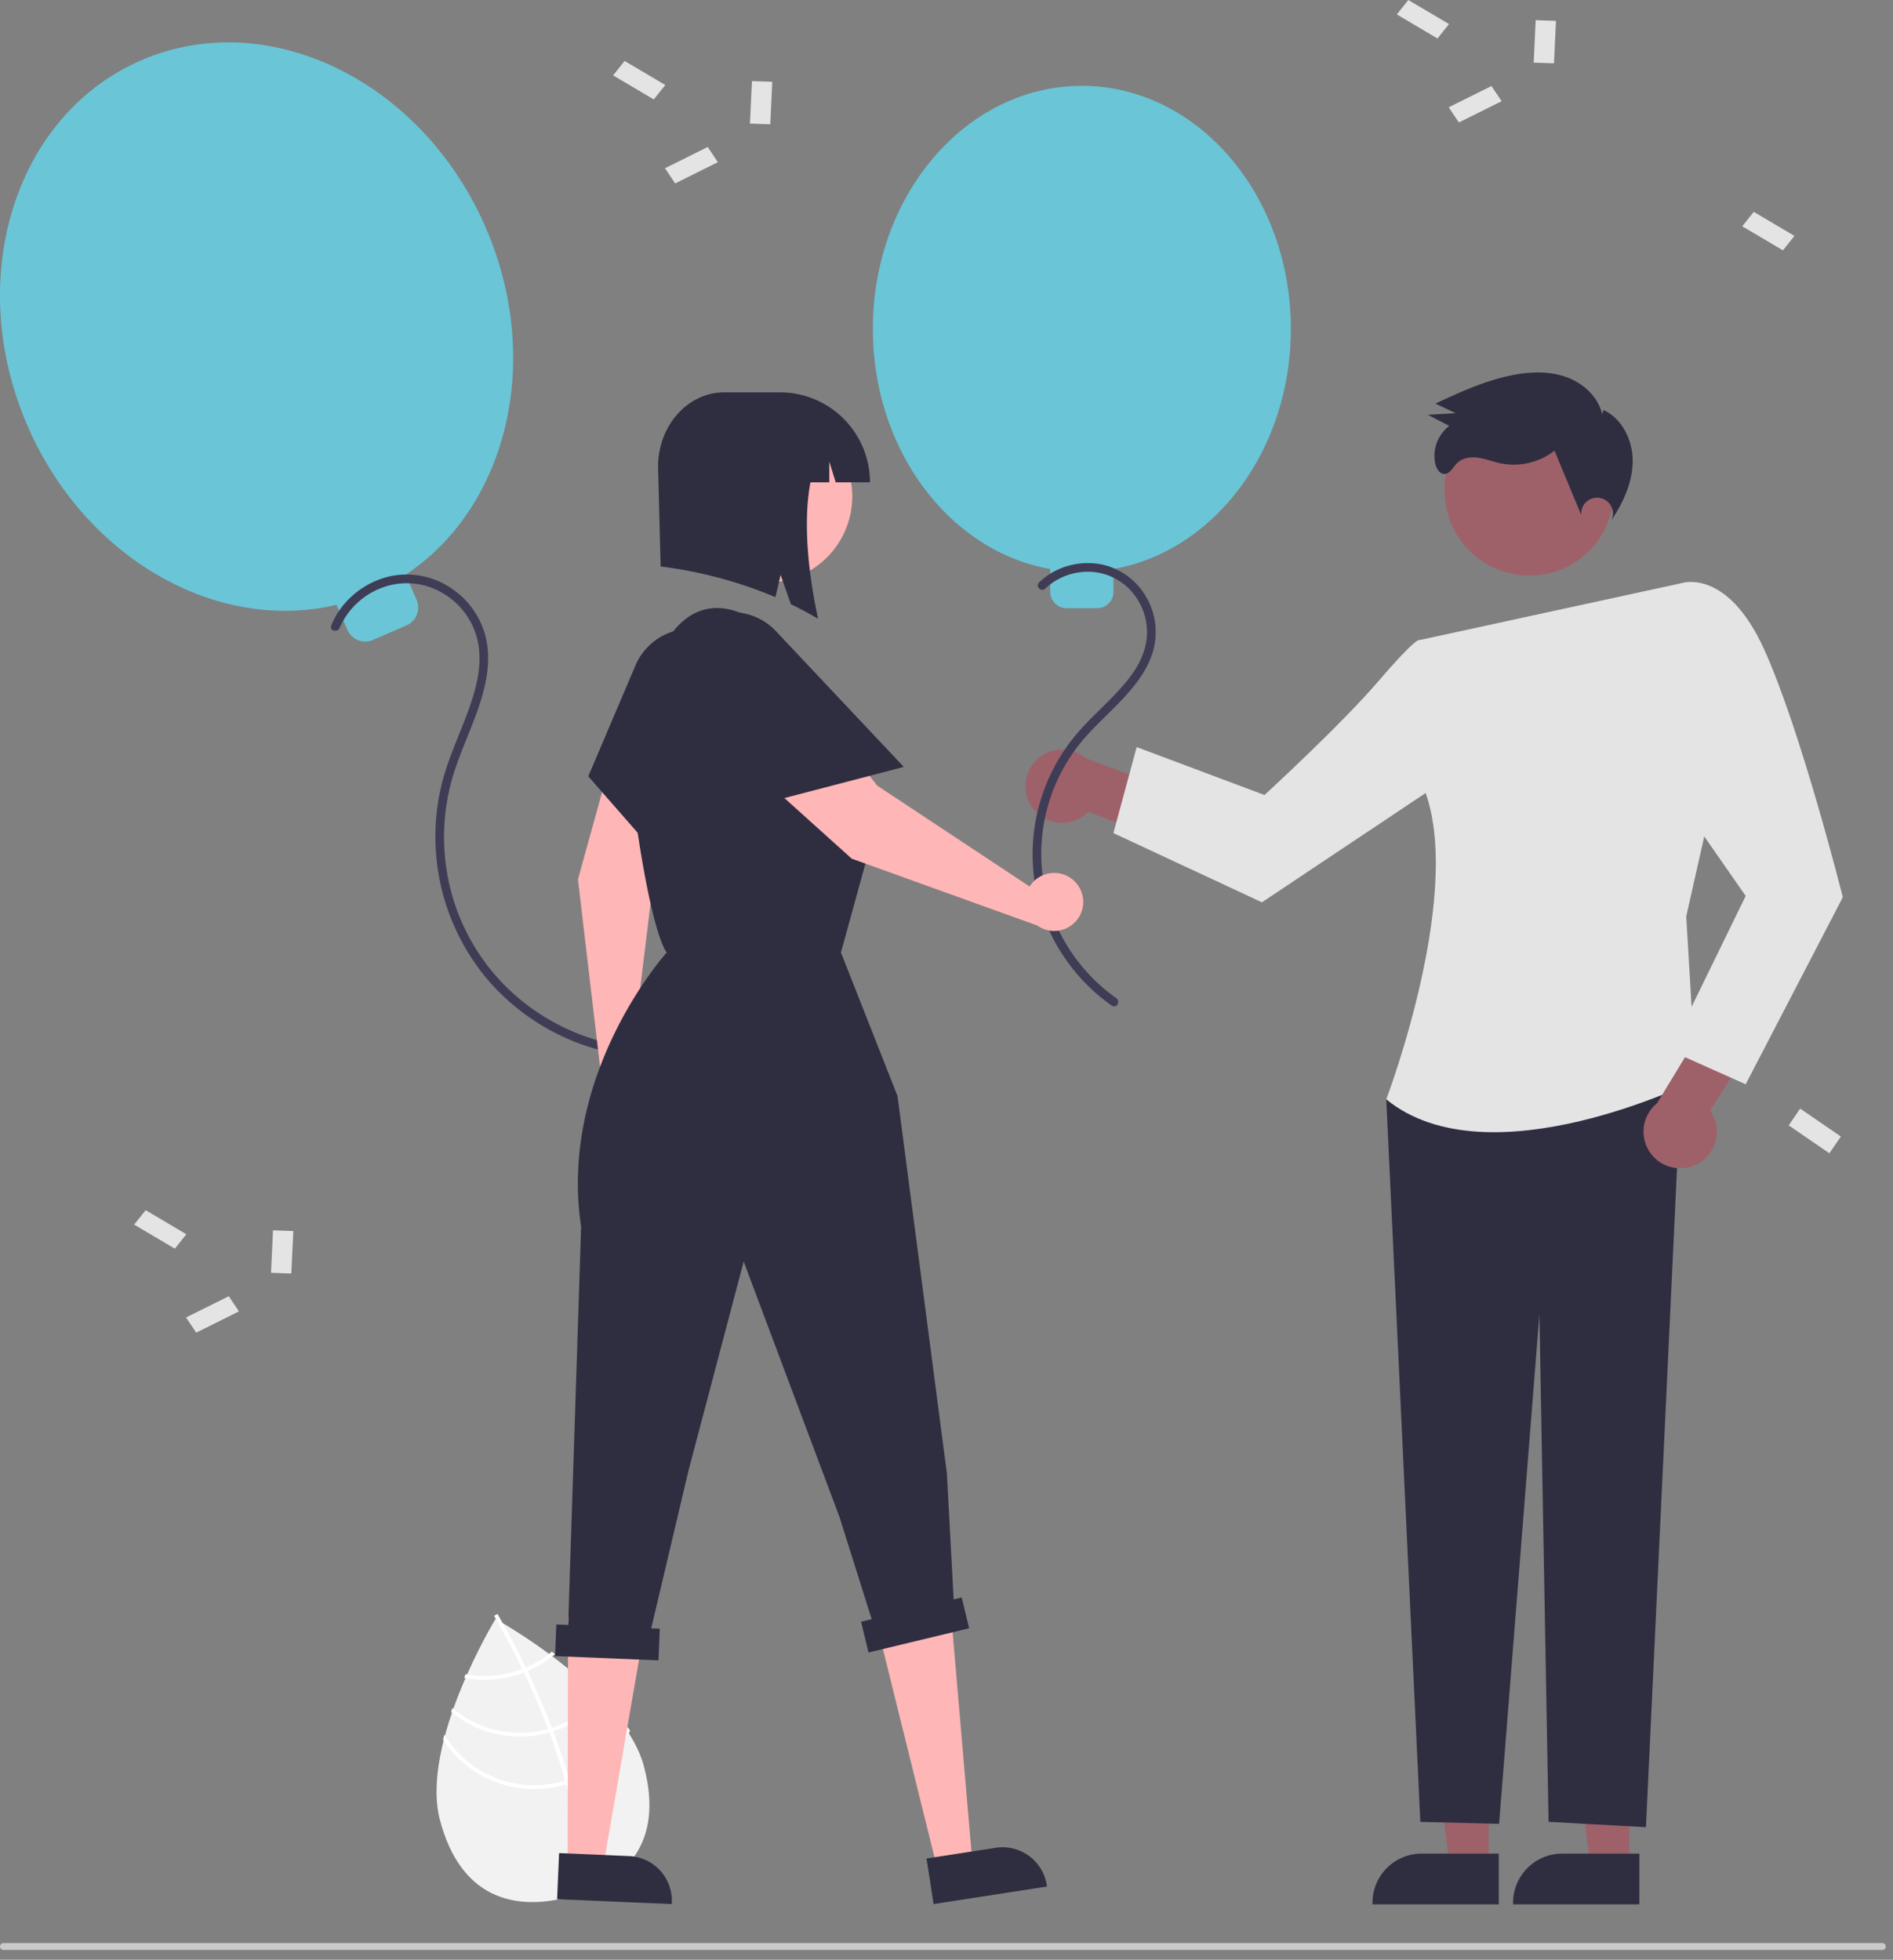 <svg width="141" height="146" fill="none" xmlns="http://www.w3.org/2000/svg"><rect width="100%" height="100%" fill="#808080" stroke="none"/><path d="M121.364 139.045h-2.917l-1.389-11.254h4.307l-.001 11.254z" fill="#9E616A"/><path d="M122.108 141.874h-9.407v-.119a3.66 3.66 0 0 1 3.661-3.662H122.109l-.001 3.781z" fill="#2F2E41"/><path d="M110.893 139.045h-2.918l-1.388-11.254h4.306v11.254z" fill="#9E616A"/><path d="M111.637 141.874h-9.408v-.119a3.662 3.662 0 0 1 3.662-3.662h5.746v3.781z" fill="#2F2E41"/><path d="M76.912 60.188a2.713 2.713 0 0 0 4.149.284l5.773 2.254 2.226-3.174-8.198-3.07a2.727 2.727 0 0 0-3.95 3.706z" fill="#9E616A"/><path d="m110.856 79.42-7.601 2.479 2.539 53.832 5.866.145 3.003-37.963.681 37.813 7.254.4 2.674-56.707h-14.416z" fill="#2F2E41"/><path d="m105.727 47.687 19.509-4.24 2.17 16.8-1.807 8.025.724 12.198s-15.426 7.678-23.068 1.43c0 0 6.142-16.134 2.582-23.686l-.11-10.527z" fill="#E4E4E4"/><path d="m109.106 50.062-3.379-2.376s-.199-.276-3.015 3.015c-2.816 3.292-8.527 8.527-8.527 8.527l-9.52-3.57-1.734 6.408 11.064 5.156 15.663-10.46-.552-6.7z" fill="#E4E4E4"/><path d="M126.326 86.767A2.708 2.708 0 0 0 127.792 85a2.723 2.723 0 0 0-.413-2.258l3.29-5.252-2.704-2.778-4.543 7.482a2.725 2.725 0 0 0-.578 3.576 2.726 2.726 0 0 0 3.482.996z" fill="#9E616A"/><path d="m122.193 46.757 3.043-3.31s3.391-1.18 6.161 4.92c2.77 6.102 5.864 18.477 5.864 18.477l-7.234 13.934-5.618-2.51 5.618-11.522-5.945-8.533-1.889-11.456z" fill="#E4E4E4"/><path d="M117.034 42.069a6.334 6.334 0 0 0-6.075-11.113 6.333 6.333 0 1 0 6.075 11.113z" fill="#9E616A"/><path d="M119.336 30.85c-.299-1.257-1.348-2.25-2.554-2.715-1.206-.465-2.549-.46-3.823-.244-2.116.36-4.091 1.271-6.037 2.174l1.5.718-2.07.119 1.599.827a2.806 2.806 0 0 0-1.039 2.845c.083.343.303.72.655.733.426.014.648-.483.947-.787.396-.405 1.023-.495 1.585-.419.562.077 1.095.293 1.649.412a4.94 4.94 0 0 0 4.039-.936l1.995 4.804a1.187 1.187 0 0 1 .367-.984 1.184 1.184 0 0 1 1.855.313 1.174 1.174 0 0 1 .024 1.05c.864-1.303 1.558-2.783 1.582-4.345.024-1.563-.751-3.21-2.17-3.865" fill="#2F2E41"/><path d="m45.946 127.885-2.697 4.241 1.57-5.521c-3.317-3.462-7.91-5.994-7.91-5.994s-5.654 9.294-4.132 15.011c1.522 5.717 5.452 6.809 9.645 5.692 4.192-1.116 7.06-4.017 5.537-9.734-.338-1.272-1.074-2.522-2.013-3.695z" fill="#F2F2F2"/><path d="m42.377 132.548.075.282c.855 3.28.983 5.983.379 8.071l-.027.091-.141-.042-.135-.041c.685-2.264.38-5.124-.366-7.985a39.398 39.398 0 0 0-1.336-4.12 57.624 57.624 0 0 0-1.934-4.458 57.808 57.808 0 0 0-2.05-3.897l-.039-.067.123-.073v-.002l.124-.073c.003.005.048.078.127.216a60.164 60.164 0 0 1 1.99 3.786l.125.259c.48 1.004.987 2.132 1.47 3.33a41.903 41.903 0 0 1 .454 1.165c.47 1.25.857 2.437 1.161 3.558z" fill="#fff"/><path d="M39.167 124.236c-.09.037-.181.075-.275.11a7.833 7.833 0 0 1-4.207.381l-.118.27a8.035 8.035 0 0 0 4.725-.502 7.97 7.97 0 0 0 2.046-1.266c-.08-.061-.16-.12-.236-.179a7.738 7.738 0 0 1-1.934 1.186zM41.112 128.718c-.094.031-.19.06-.286.086l-.09.025a7.783 7.783 0 0 1-7.036-1.582l-.1.292a8.086 8.086 0 0 0 7.211 1.569l.117-.033a8.032 8.032 0 0 0 4.038-2.638 27.85 27.85 0 0 0-.2-.21 7.732 7.732 0 0 1-3.654 2.491z" fill="#fff"/><path d="M42.377 132.548a7.421 7.421 0 0 1-.6.187 7.81 7.81 0 0 1-8.68-3.504c-.033.13-.066.258-.096.387a8.101 8.101 0 0 0 8.85 3.396c.105-.028.209-.057.31-.091a6.73 6.73 0 0 0 .291-.093 8.076 8.076 0 0 0 4.479-3.883c-.057-.096-.117-.189-.178-.283a7.784 7.784 0 0 1-4.376 3.884z" fill="#fff"/><path d="M96.149 24.497c0-9.997-6.97-18.101-15.567-18.101-8.597 0-15.567 8.104-15.567 18.1 0 9.067 5.733 16.577 13.214 17.896v1.706a1.215 1.215 0 0 0 1.215 1.215h2.276a1.215 1.215 0 0 0 1.215-1.215v-1.706c7.48-1.32 13.214-8.829 13.214-17.896z" fill="#6AC5D7"/><path d="M77.854 43.85a4.63 4.63 0 0 1 3.671-1.227 4.353 4.353 0 0 1 3.253 2.12 4.545 4.545 0 0 1 .42 3.795c-.408 1.246-1.278 2.284-2.17 3.219-.935.98-1.953 1.885-2.832 2.919a13.884 13.884 0 0 0-2.803 12.585 13.998 13.998 0 0 0 4.566 7.012c.28.228.567.446.863.652.343.24.668-.322.328-.56a13.318 13.318 0 0 1-5.026-6.917 13.191 13.191 0 0 1 2.846-12.672c.928-1.025 1.967-1.942 2.894-2.966.888-.982 1.698-2.09 2.045-3.386a5.173 5.173 0 0 0-.53-3.94 5.032 5.032 0 0 0-3.224-2.412 5.336 5.336 0 0 0-3.955.685 5.105 5.105 0 0 0-.804.635c-.302.29.157.748.458.458z" fill="#3F3D56"/><path d="M36.162 16.916C31.399 5.966 19.904.411 10.487 4.506 1.071 8.604-2.702 20.8 2.061 31.75c4.32 9.93 14.177 15.424 23 13.305l.812 1.868a1.452 1.452 0 0 0 1.91.752l2.493-1.084a1.451 1.451 0 0 0 .752-1.91l-.813-1.868c7.566-5.01 10.267-15.966 5.947-25.897z" fill="#6AC5D7"/><path d="M25.298 46.776a5.548 5.548 0 0 1 3.324-3.05 5.24 5.24 0 0 1 4.393.487 5.497 5.497 0 0 1 2.6 3.71c.332 1.78-.208 3.592-.82 5.248-.643 1.736-1.444 3.423-1.89 5.226a16.518 16.518 0 0 0 3.438 14.613 16.67 16.67 0 0 0 8.048 5.14c.384.108.771.2 1.162.28.407.082.582-.544.172-.626a16.023 16.023 0 0 1-8.484-4.762 15.647 15.647 0 0 1-4.117-9.46 15.822 15.822 0 0 1 .485-5.318c.493-1.829 1.327-3.54 1.956-5.322.6-1.7 1.026-3.525.648-5.324a6.119 6.119 0 0 0-2.672-3.84 5.911 5.911 0 0 0-4.483-.847 6.309 6.309 0 0 0-3.834 2.62 5.95 5.95 0 0 0-.551 1.053c-.16.385.468.553.625.172z" fill="#3F3D56"/><path d="m13.88 91.95-.857 1.075-3.03-1.792.857-1.075 3.03 1.793zM17.041 96.568l.757 1.13-3.183 1.583-.757-1.13 3.183-1.583zM20.336 91.66l1.512.053-.15 3.164-1.512-.053.15-3.164zM49.554 6.333l-.857 1.075-3.03-1.792.857-1.075 3.03 1.792zM52.715 10.951l.757 1.13-3.183 1.583-.757-1.13 3.183-1.583zM56.01 6.042l1.512.053-.15 3.164-1.512-.053.15-3.164zM133.658 17.575l-.857 1.075-3.03-1.792.857-1.075 3.03 1.792zM107.929 1.793l-.856 1.074-3.03-1.792.856-1.075 3.03 1.793zM111.091 6.41l.757 1.13-3.183 1.583-.757-1.13 3.183-1.583zM114.386 1.502l1.512.053-.15 3.164-1.513-.053.151-3.164zM134.087 82.59l-.856 1.248 3.03 2.081.856-1.248-3.03-2.08z" fill="#E4E4E4"/><path d="m69.813 139.209 2.62-.405-1.797-20.929-5.837 1.081 5.014 20.253z" fill="#FFB6B6"/><path d="m69.012 138.458 5.159-.798a3.327 3.327 0 0 1 3.796 2.779l.017.107-8.447 1.306-.525-3.394z" fill="#2F2E41"/><path d="m42.282 138.95 2.648.113 3.22-18.593h-5.837l-.031 18.48z" fill="#FFB6B6"/><path d="m41.643 138.056 5.215.222a3.328 3.328 0 0 1 3.183 3.466l-.005.108-8.54-.364.147-3.432z" fill="#2F2E41"/><path d="M47.496 78.373a2.176 2.176 0 0 0-.383-.072l1.651-13.513 5.602-11.862a3.26 3.26 0 0 0-5.673-3.182 25.726 25.726 0 0 0-3.292 7.263l-2.353 8.51 1.72 14.592a2.161 2.161 0 1 0 2.728-1.736z" fill="#FFB6B6"/><path d="m50.897 65.932-7.078-8.096 3.507-8.247a4.497 4.497 0 0 1 8.36 3.311l-4.79 13.032z" fill="#2F2E41"/><path d="M62.661 40.122a6.428 6.428 0 1 0-11.28-6.166 6.428 6.428 0 0 0 11.28 6.166z" fill="#FFB6B6"/><path d="M58.096 29.23h-4.152c-2.722 0-4.928 2.483-4.928 5.545l.192 7.428a32.263 32.263 0 0 1 8.549 2.286l.387-1.655.765 2.18c.68.33 1.354.69 2.022 1.08-.78-3.664-1.101-7.32-.565-10.161h1.406v-1.54l.477 1.54h2.55a6.703 6.703 0 0 0-6.703-6.703zM71.635 119.012l-.602.145-.505-9.39-3.675-28.107-4.216-10.702L64.69 63.5s2.378-5.189-3.568-9.189l-4.756-8c-3.286-2.148-5.99-.743-7.43 2.909-1.256 3.181-2.23 7.206-1.65 11.361 1.298 9.307 2.377 10.378 2.377 10.378s-8.107 8.973-6.378 20.431l-.964 29.669-.882-.036-.096 2.357 7.704.316.097-2.357-.639-.026 2.78-11.761 4.108-15.567 7.135 19.026 2.4 7.617-.791.19.552 2.293 7.497-1.805-.552-2.293z" fill="#2F2E41"/><path d="M76.93 65.736c-.088.096-.166.2-.235.31l-11.352-7.515-8.11-10.311a3.26 3.26 0 0 0-5.381 3.653 25.721 25.721 0 0 0 5.027 6.19l6.561 5.908 13.824 4.98a2.161 2.161 0 1 0-.335-3.215z" fill="#FFB6B6"/><path d="m67.32 57.135-10.406 2.714-5.81-6.822a4.497 4.497 0 0 1 6.697-6l9.518 10.108z" fill="#2F2E41"/><path d="M140.206 145.272H.257a.255.255 0 0 1-.182-.076.256.256 0 0 1 0-.364.258.258 0 0 1 .182-.075h139.949a.26.26 0 0 1 .183.075.26.26 0 0 1 0 .364.257.257 0 0 1-.183.076z" fill="#CACACA"/></svg>